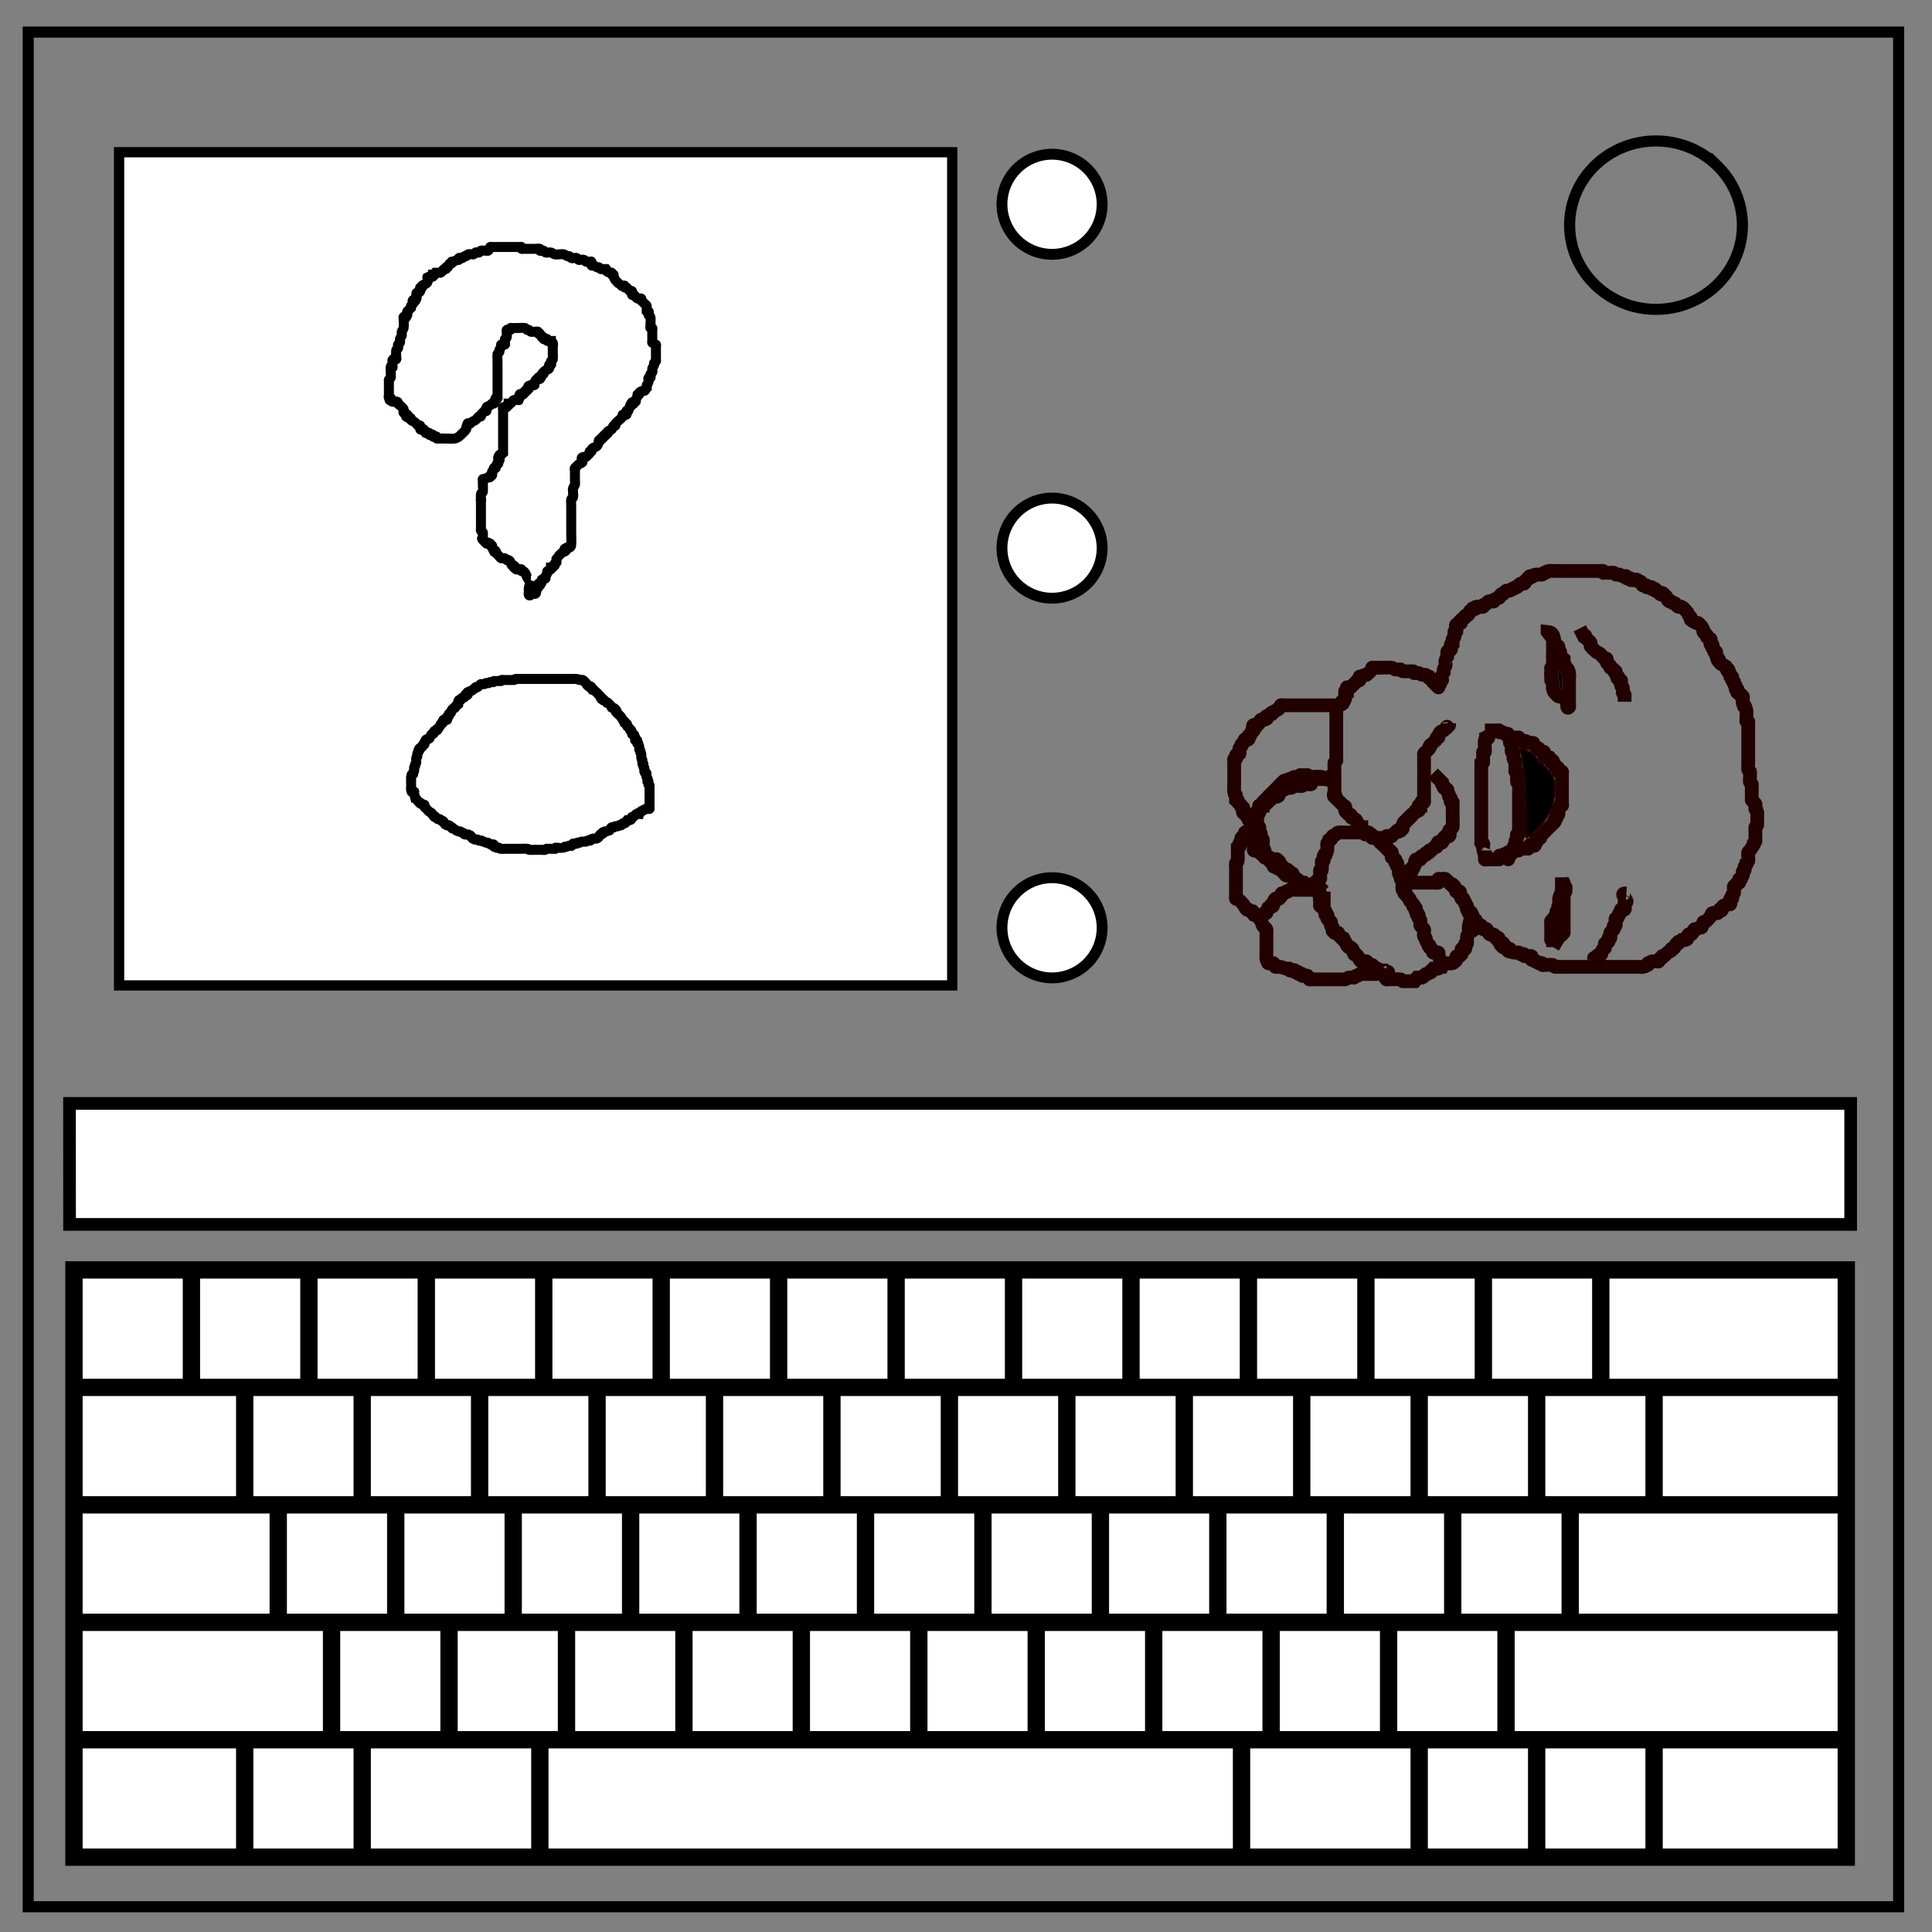 <svg xmlns="http://www.w3.org/2000/svg" viewBox="0 0 348 348" fill="none"><rect x="0" y="0" width="348" height="348" fill="#808080" stroke="none"/><path d="M5.08 5.78h336.91v337.67H5.08z" stroke-width="2" stroke="#000"/><path d="M282.73 40.55c0-8.37 6.97-15.16 15.56-15.16 4.13 0 8.09 1.6 11 4.44a14.97 14.97 0 014.56 10.72c0 8.38-6.96 15.17-15.56 15.17-8.59 0-15.56-6.8-15.56-15.17z" stroke-width="2" stroke="#000"/><path d="M21.45 27.42h150.07V177.5H21.45z" stroke-width="1.85" stroke="#000" fill="#fff"/><path d="M198.52 36.8a9.02 9.02 0 01-9.02 9.01 9.02 9.02 0 01-9.02-9.02 9.02 9.02 0 019.02-9.01 9.02 9.02 0 019.02 9.01zm0 130.32a9.02 9.02 0 01-9.02 9.02 9.02 9.02 0 01-9.02-9.02 9.02 9.02 0 019.02-9.02 9.02 9.02 0 019.02 9.02zm0-68.39a9.02 9.02 0 01-9.02 9.02 9.02 9.02 0 01-9.02-9.02 9.02 9.02 0 019.02-9.01 9.02 9.02 0 019.02 9.02z" fill="#fff" stroke="#000" stroke-width="1.96"/><path d="M12.52 198.75h320.83v21.8H12.53z" fill="#fff" stroke="#000" stroke-width="2.28"/><g stroke="#200"><path d="M278.76 113.82c1.58.14.9 1.87 1.61 2.58.08.08.28-.1.32 0 .1.2-.06.45 0 .65.05.14.26.19.33.32.06.13-.07.9 0 .97.17.17.47.15.64.32v.97c.05.14.26.19.32.32.05.1-.04.23 0 .33.5.98.26-.6.65.96.08.34 0 .92 0 1.3v4.51c0 .1.07.25 0 .32-.61.61-.22-1.19-.32-1.29-.08-.07-.23.05-.33 0-.13-.07-.2-.24-.32-.32.04-.61-.75-.22-.97-.32-.13-.07-.21-.22-.32-.33-.37-.36-.45-.38-.64-.96-.04-.1-.11-.33 0-.33.1 0 0 .43 0 .33 0-.08.03-1.22 0-1.3-.4-.8-.33.12-.33-.64v-.64c0-.11-.1-.33 0-.33.11 0 0 .43 0 .33v-.97c0-.1-.07-.25 0-.32.08-.08.25.07.33 0 .07-.08 0-.22 0-.33V119v-.65c0-.1-.11-.32 0-.32.1 0 0 .43 0 .32v-1.29-1.3-.31c0-.11.05-.23 0-.33-.28-.46-.65-.86-.97-1.29zM279.73 170.6c0-.43.1-.88 0-1.3-.03-.1-.25.08-.33 0-.07-.07 0-.2 0-.31v-2.26c0-.09-.05-.94 0-.97.2-.1.46.1.65 0 .08-.04-.07-.45 0-.65.07-.22.24-.41.32-.64.03-.1-.05-.23 0-.32.07-.14.26-.19.32-.33.1-.19-.1-.45 0-.64.07-.14.26-.19.33-.32.04-.1 0-.22 0-.33v-.64c0-.1-.11-.32 0-.32.3 0-.61 1.5 0-.33.07-.23.64-.56.64-.32 0 .1-.4.08-.32 0 .17-.17.47-.15.64-.32.04-.03.04-.94 0-.97-.07-.08-.27.1-.32 0-.1-.2.07-.44 0-.64-.05-.15-.25-.2-.32-.33-.05-.1 0-.21 0-.32v-.32V159.95c0 .11-.05.23 0 .33.07.13.25.18.32.32.04.07 0 1.21 0 1.29v5.8c0 .11.05.23 0 .33-.14.28-.77.67-.97.97-.34.52-.64 1.07-.96 1.6zM284.56 113.18l.65 1.29c.1 0 .25-.08.32 0 .08.08-.05.23 0 .32.13.25.9.75.97.97.07.2-.07.44 0 .64.02.07.88.91.97.97.2.14.44.2.64.32.3.2.68.83.97.97.1.05.27-.1.32 0 .1.2-.06.44 0 .65.1.29.51.37.65.64.05.1-.08.25 0 .33.17.17.47.15.64.32.08.07-.07.24 0 .32.08.08.25-.08.33 0 .07.08-.04.22 0 .32.77 2.34-.1-.5.64.97.05.1-.07.25 0 .32.08.08.25-.07.32 0s-.06.84 0 .97c.07.14.28.18.33.32.06.2 0 .43 0 .65 0 .1-.05.23 0 .32.4.8.32-.11.32.65v.96M292.95 160.92c-1.52-.1.38 1.23 0 1.61-.43.43-.32-.53-.32.33v.32c0 .21.15.5 0 .64-.15.16-.45-.1-.65 0-.1.05.05.23 0 .33-.06.13-.25.18-.32.32-.05.1.05.23 0 .32-.07.14-.25.19-.32.32-.05.1.07.25 0 .33-.08.07-.25-.08-.32 0-.08.07.07 1.2 0 1.29-.08.07-.25-.08-.33 0-.15.15.1.45 0 .64-.13.27-.5.38-.64.65-.15.29.14.68 0 .97-.05.1-.25-.08-.32 0-.16.15.15.49 0 .64-.17.17-.48.15-.65.32-.05.05.04.97 0 .97-.1 0 .1-.32 0-.32-.25 0-.64.96-.64.97-.04.1.07.24 0 .32-.08.07-.23-.05-.33 0-1.2.6.56.04-.64.64-.1.05-.25-.07-.33 0-.07.08 0 .22 0 .33l-.64.32M267.47 131.57h2.26c.1 0 .24-.08.32 0 .07.07-.1.27 0 .32.2.1.44-.07.64 0 .15.05.19.25.33.32.19.1.49-.15.64 0 .08.08-.07.25 0 .32.08.08.23-.04.32 0 .14.07.19.26.33.33.2.1 1.2-.1 1.29 0 .17.17.15.47.32.64.16.16.8-.16.97 0 .07.08-.08.25 0 .32.11.12 1.08-.1 1.29 0 .1.05-.05.23 0 .33.07.13.21.21.32.32.1.1.19.25.32.32.1.05.25-.07.33 0 .07.08-.08.25 0 .32.07.08.22-.04.32 0 .13.07.18.26.32.33.1.04.27-.1.32 0 .1.19-.12.46 0 .64.02.91.73.08.97.32.08.08-.05.23 0 .33.67 1.34-.02-.35.65.32.07.08-.05.23 0 .32.06.14.25.19.32.32.05.1-.05.23 0 .33.07.13.21.21.32.32.1 0 .28-.1.32 0 .1.2-.15.5 0 .65.16.15.46-.1.65 0 .1.04 0 .21 0 .32V144.79c0 .1.1.32 0 .32s.1-.32 0-.32c-.54 0-.23.45-.32.65-.07.13-.26.18-.33.32-.13.26.13.7 0 .97-.04.1-.24-.08-.32 0-.15.15.1.45 0 .64-1.07 1.07.15-.3-.32.65-.07.13-.22.21-.32.32l-.33.32-1.29 1.3-.32.32c-.1.1-.25.18-.32.32-.05.1.07.24 0 .32-.08.08-.23-.05-.32 0-1.35.67.34-.02-.33.65-.07.07-.27-.1-.32 0-.1.19.15.49 0 .64-.13.46-.74-.23-.97 0-.07.08.08.25 0 .32-.07.08-.24-.07-.32 0-.43.43.54.33-.32.33-.15 0-.87-.05-.97 0-.14.06-.18.27-.32.32-.24.08-1.19-.1-1.3 0-.07.07.08.25 0 .32-.15.15-.45-.1-.64 0-.13.07-.19.26-.32.32-.1.05-.22-.03-.32 0-.23.08-.42.25-.65.33-.1.03-.27-.1-.32 0-.38.75.4.64-.32.64h-1.94c-.1 0-.32.1-.32 0s.32.1.32 0c0-.15-.25-.19-.32-.32-.05-.1 0-.82 0-.97v-.32c0 .21.15.8 0 .64-.24-.24-.24-.63-.32-.96-.09-.33.16-.65 0-.97-.05-.1-.25.07-.33 0-.07-.08 0-.22 0-.32v-2.26-10.65-1.29c.08-.07.25.08.33 0 .07-.07 0-.21 0-.32v-1.3c0-.1-.08-.24 0-.31.07-.08.24.07.32 0 .07-.08 0-.22 0-.33 0-.26-.06-1.84 0-1.93.13-.2.64-.08.64-.32 0-.48-.43-.86-.64-1.3z" stroke-width="2.475"/><path d="M271.98 132.53c0 .43-.08.87 0 1.3.03.14.26.18.33.32.1.2-.1 1.08 0 1.29.04.1.24-.08.32 0 .09.09-.09 1.11 0 1.29.4.8.32-.11.32.64v1.3c0 .1-.07.24 0 .32.08.07.25-.08.32 0 .08.07 0 .21 0 .32 0 .3-.06 1.43 0 1.61.05.14.26.19.33.32.06.12 0 1.4 0 1.62V149.95c0 .11.07.25 0 .33-.08.07-.25-.08-.33 0-.15.15.07.44 0 .64-.07.23-.24.42-.32.65-.07.2.1.45 0 .64-.4.8-.32-.11-.32.65v.32c0 .1.1.27 0 .32-.2.1-.5-.15-.65 0-.15.15.07.44 0 .65-.04.14-.25.18-.32.32-.05.1.1.32 0 .32s0-.21 0-.32" stroke-width="2.475"/><path d="M264.89 165.44c-1.27 4.86 1.38.74 1.93 1.29.08.07-.07.24 0 .32.08.08.25-.08.33 0 .07.08-.08.25 0 .32.15.15.49-.15.64 0 .2.2.27.85.65.97.2.07.45-.1.64 0 .1.05-.08.25 0 .32.08.08.23-.05.32 0 1.35.67-.34-.02.33.65.17.17.44.19.64.32 1.7 1.13-1.4-.75.32.97.16.15.44-.07.65 0 .14.05.19.25.32.32.1.05.25-.08.32 0 .64.64-1.52.1.65.65.2.05.43 0 .64 0 .11 0 .23-.05.33 0 .13.06.18.25.32.32.2.1.5-.15.64 0 .08.07-.07.24 0 .32.08.08 1.22-.08 1.3 0 .15.15-.1.45 0 .65.04.1.22-.05.32 0 .13.06.18.25.32.32.1.05.23-.05.32 0 .14.07.19.25.33.32.19.1.49-.15.64 0 .08.08-.08.25 0 .32.08.08.22 0 .32 0 .13 0 1.48-.07 1.62 0 .13.07.18.26.32.33.1.04.21 0 .32 0h14.2c.28 0 1.5.05 1.6 0 .14-.07.2-.26.33-.33.1-.04.25.08.32 0 .08-.07-.07-.24 0-.32.08-.07.23.05.32 0 .14-.07.18-.28.33-.32.31-.08.64 0 .97 0 .1 0 .24.07.32 0 .17-.17.15-.48.32-.65.08-.07.25.08.32 0 .08-.07-.07-.24 0-.32.08-.08.23.05.33 0 .27-.14.39-.48.64-.64.2-.14.48-.16.65-.33.07-.07-.08-.24 0-.32.07-.08.22.05.32 0 .5-.25.25-.57.64-.97.08-.07.25.08.33 0 .07-.07-.08-.24 0-.32.07-.08.22.05.32 0 .13-.07.21-.21.32-.32.22 0 .44.07.65 0 .64-.22.15-.3.32-.65.36-.71.2-.1.64-.32.5-.25.26-.57.65-.97.08-.07.22.04.32 0 .23-.07.42-.24.65-.32.1-.03.24.08.32 0 .08-.08-.05-.23 0-.32.07-.14.25-.19.32-.33.05-.1-.07-.24 0-.32.08-.07.23.05.32 0 .14-.06.88-.83.97-.97.14-.2.11-.53.33-.64.28-.15.66.1.96 0 .1-.04-.07-.25 0-.32.08-.08.25.07.33 0 .07-.08-.08-.25 0-.33.66-.66-.03 1.02.64-.32.05-.1-.09-.26 0-.32.28-.19.64-.24.97-.32.1-.03.27.1.32 0 .1-.2 0-.43 0-.65 0-.1-.07-.25 0-.32.08-.08.25.07.32 0 .16-.15-.1-.45 0-.65.07-.13.26-.18.33-.32.1-.2-.1-1.09 0-1.29.04-.1.24.08.32 0 .07-.08-.08-.25 0-.32.17-.17.47-.15.64-.32.16-.16-.15-.5 0-.65.08-.08.25.08.33 0 .07-.08-.05-.23 0-.32.06-.14.27-.18.32-.33 0-1.46-.15-.01.32-.96.1-.2-.1-.46 0-.65.07-.13.26-.18.32-.32.05-.1 0-.22 0-.32.11-.11.26-.19.33-.33.1-.2-.1-1.4 0-1.6.06-.14.23-.21.32-.33l.64-.97c0-.1-.04-.23 0-.32.07-.14.26-.19.33-.32.05-.1 0-.22 0-.33v-.32-1.61c0-.11-.05-.23 0-.32.07-.14.25-.2.32-.33.04-.08 0-1.12 0-1.29 0-.07.04-1.22 0-1.29-.07-.13-.25-.18-.32-.32-.09-.17.1-.83 0-.97-.17-.25-.48-.4-.65-.64-.06-.1 0-.22 0-.33v-.32-1.61-.32c0-.11.05-.23 0-.33-.07-.13-.25-.18-.32-.32-.09-.18.08-1.68 0-1.93-.05-.15-.26-.2-.32-.33-.05-.08 0-1.12 0-1.29v-3.22-3.55-.32c0-.11.07-.25 0-.33-.08-.07-.25.08-.33 0-.07-.07 0-.21 0-.32 0-.15.05-1.85 0-1.94-1.07-1.07.16.3-.32-.64-.07-.14-.27-.18-.32-.32-.08-.24.1-1.19 0-1.3-.08-.07-.25.08-.32 0-.08-.07.07-.24 0-.32-.17-.17-.48-.15-.65-.32-.15-.15.15-.5 0-.64-.07-.08-.27.1-.32 0-.1-.2.07-.44 0-.65-.05-.14-.26-.19-.32-.32-.05-.1 0-.22 0-.32-.11-.11-.26-.19-.33-.33-.1-.19.16-.49 0-.64-.07-.08-.24.07-.32 0-.07-.08.04-.22 0-.32-.78-2.34.1.5-.64-.97-.05-.1.04-.23 0-.32-.27-.54-1.03-.44-1.3-.97-.04-.1.05-.23 0-.32-.73-1.48.14 1.36-.64-.97-.07-.2.15-.5 0-.65-.08-.07-.25.08-.32 0-.08-.07.05-.22 0-.32-.07-.14-.26-.19-.32-.32-.1-.2.15-.5 0-.65-.08-.07-.28.1-.33 0-.1-.19 0-.43 0-.64 0-.11.08-.25 0-.33-.17-.17-.47-.15-.64-.32-.08-.07.05-.22 0-.32-.14-.27-.51-.37-.65-.65-.05-.1 0-.21 0-.32-.1-.21-.19-.44-.32-.64-.08-.13-.22-.22-.32-.33-.11-.1-.19-.25-.33-.32-.1-.05-.21 0-.32 0-.21-.1-.44-.19-.64-.32-.8-.54-.04-.08-.33-.65-.06-.13-.23-.2-.32-.32-.13-.2-.19-.44-.32-.64-.06-.1-.9-.95-.97-.97-.2-.07-.44.07-.64 0-.3-.1-.38-.51-.65-.65-.1-.05-.23.05-.32 0-.14-.07-.19-.25-.32-.32-.1-.05-.23.05-.33 0-.5-.25-.25-.57-.64-.97-1.26-1.26-.18.08-.97-.32-.27-.14-.37-.5-.64-.65-.1-.04-.25.08-.33 0-.07-.07.08-.24 0-.32-.15-.15-.49.15-.64 0-.08-.07.1-.27 0-.32-.2-.1-.43 0-.65 0-.1 0-.24.08-.32 0-.08-.08.08-.25 0-.32-.15-.16-.5.15-.65 0-.17-.17-.15-.48-.32-.65-.07-.07-.22.05-.32 0-.14-.07-.18-.27-.32-.32-.2-.07-.65.21-.65 0 0-.22.86 0 .65 0-2.3 0-.2.23-1.3-.32-.19-.1-.49.15-.64 0-.07-.08.08-.25 0-.33-.15-.15-.44.07-.64 0-.23-.07-.42-.24-.65-.32-.2-.07-.45.1-.64 0-.14-.07-.18-.27-.33-.32-.2-.07-.43 0-.64 0h-.97c-.1 0-.25.07-.32 0-.08-.08.07-.25 0-.32-.08-.08-.22 0-.32 0h-7.75c-.3 0-1.84-.05-1.93 0-.14.06-.19.25-.32.32-.1.05-.23-.05-.33 0-.13.07-.18.25-.32.32s-1.14-.05-1.29 0c-.14.05-.19.26-.32.32-.2.1-.5-.15-.65 0-.07.08.08.25 0 .33-.07.07-.21 0-.32 0-.1.1-.24.2-.32.32-.14.2-.13.51-.33.64-.17.12-.44-.06-.64 0-.29.1-.37.51-.65.65-.1.05-.22-.05-.32 0-.13.07-.19.25-.32.32-.1.05-.23-.05-.32 0-.14.07-.18.28-.33.32-.2.07-.44-.06-.64 0-.29.1-.37.51-.65.65-.1.05-.24-.08-.32 0-.17.17-.15.47-.32.64-.08.08-.23-.04-.32 0-.14.07-.2.26-.33.33-.1.05-.24-.08-.32 0-.08.07.1.27 0 .32-.26.13-.7-.13-.97 0-.27.14-.37.5-.64.65-.1.04-.25-.08-.32 0-.08.07.07.24 0 .32-.12.11-1.09-.1-1.3 0-.1.05.08.24 0 .32-.15.15-.49-.15-.64 0-.08.08.08.25 0 .32-.08.08-.25-.07-.32 0-.4.4-.15.72-.65.97-.1.05-.24-.08-.32 0-.08.08.08.25 0 .32-.17.17-.48.16-.65.33-.07.07.08.24 0 .32-.07.07-.24-.08-.32 0-.67.67 1.02-.03-.32.64-.1.05-.28-.1-.32 0-.1.2.21.65 0 .65-.22 0 0-.86 0-.65v.97c0 .1.07.25 0 .32-.08.08-.25-.07-.33 0-.06.07.07.84 0 .97-.06.14-.27.18-.32.32v.97c-.07.08-.25-.07-.32 0-.16.16.16.8 0 .97-.74.74-.65-.08-.65.64 0 1.26.1.04-.32 1.3-.1.29.1.67 0 .96-.08.23-.25.42-.32.65-.02.06.02.97 0 .97-.1 0 .07-.4 0-.33-.37.37-.32.57-.32.97 0 .1.1.32 0 .32-.11 0 .04-.42 0-.32l-.33.97c-.1.1-.25.19-.32.32-.05.1.1.37 0 .32l-.64-.64c0-.1.07-.25 0-.32-.08-.08-.25.07-.33 0-.17-.17-.15-.48-.32-.65-.08-.07-.25.08-.32 0-.08-.07.07-.25 0-.32-.08-.08-.23.05-.32 0-.14-.07-.2-.26-.33-.32-.19-.1-.44.06-.64 0-.23-.08-.42-.25-.65-.33-.12-.04-.92.05-.97 0-.07-.07.08-.24 0-.32-.03-.04-1.7.06-1.93 0-.15-.04-.19-.25-.32-.32-.2-.1-.75.07-.97 0-.23-.08-.42-.25-.65-.32-.19-.07-1.62 0-1.93 0h-1.3c-.1 0-.24-.08-.31 0-.08.07.04.22 0 .32-.05.08-.89.92-.97.97-.1.04-.22-.04-.33 0-.22.07-.41.24-.64.32-.1.03-.27-.1-.32 0-.1.2.1.45 0 .64-.05.1-.23-.04-.33 0-.13.07-.21.22-.32.33l-.32.32-.32.32c-.11.1-.18.28-.33.32-.2.07-.45-.1-.64 0-.1.05.1.33 0 .33s0-.43 0-.33v.65c-.1 0-.28-.1-.32 0-.06.12.06 1.55 0 1.61-.08.08-.25-.07-.33 0-.07.08.08.25 0 .32-.07.08-.24-.07-.32 0-.67.67 1.02-.02-.32.65-.1.05-.22 0-.32 0h-10c-.11 0-.25-.08-.33 0-.17.17-.15.47-.32.64-.17.17-.44.2-.64.33-.13.08-.2.25-.33.32-.1.05-.24-.08-.32 0-.08.08.08.25 0 .32-.08.08-.23-.05-.32 0-.14.07-.19.26-.32.33-.1.04-.25-.08-.33 0-.43.43.69.3-.32.64-.2.07-.47-.12-.64 0-.2.13-.2.45-.33.65-.08.12-.21.21-.32.32-.1.1-.22.43-.32.32-.11-.1.43-.43.32-.32-1.5-.28-.37.7-.65.97-.07.07-.24-.08-.32 0-.07.07.05.22 0 .32-.07.13-.25.18-.32.32-.05.1.08.25 0 .32-.08.08-.27-.1-.32 0-.1.2.15.5 0 .65-.15.15-.46-.1-.65 0-.1.05.05.23 0 .32-.17.35-.47.3-.64.65-.05.1.04.22 0 .32-.07.14-.26.19-.33.32-.14.29.15.68 0 .97-.04.1-.22-.05-.32 0-.65.33-.1.75-.32.97-.08.07-.25-.08-.32 0-.08.07 0 .21 0 .32V140.92c0 .23-.05 1.85 0 1.94.06.13.27.17.32.32v.97c.08.07.25-.08.32 0 .08.07-.05.22 0 .32.14.27.51.37.65.64.04.1-.08.25 0 .33.07.07.24-.08.32 0 .08.07 0 .21 0 .32 0 .21-.12.47 0 .64.13.2.47.16.64.33.08.07-.04.22 0 .32.07.14.26.19.33.32.05.1-.08.25 0 .32.07.08.24-.07.32 0 .08.08-.05.23 0 .33.07.13.27.18.32.32.2.6.01.63-.32.97-.1.1-.2.24-.32.32-.2.13-.48.15-.65.32-.15.15.15.5 0 .65-.07.07-.24-.08-.32 0-.08.07.08.24 0 .32-.08.08-.28-.1-.32 0-.1.2 0 .43 0 .65 0 .1.07.24 0 .32-.08.07-.25-.08-.33 0-.15.15.16.5 0 .64-.07.08-.24-.07-.32 0v1.3c0 .07.04 1.21 0 1.28-.07.14-.25.2-.32.33-.05.1 0 .82 0 .96v4.84c0 .22-.1.46 0 .65.05.1.23-.05.32 0 .08.04.9.87.97.97.23.3.37.69.64.96.08.08.23-.04.33 0 .13.07.18.26.32.33.44.22.29-.4.64.32.05.1-.07.25 0 .32.08.08.23-.03.33 0 .23.08.47.15.64.32.08.08-.05.23 0 .33.07.13.22.21.33.32.1.32.17.66.32.97.13.27.5.37.64.64.04.07 0 1.22 0 1.3v2.9c0 .16-.04 1.2 0 1.29.07.13.26.18.33.32.04.1-.1.27 0 .32.19.1.43 0 .64 0 .1 0 .25-.07.32 0 .17.17.16.48.33.65.04.04.85-.03.96 0 .33.08.64.24.97.32.13.03.6-.04.65 0 .07.08-.08.25 0 .32.16.16.8-.16.96 0 .08.08-.1.28 0 .32.2.1.46-.1.65 0 .1.05-.08.25 0 .33.15.15.5-.16.64 0 .08.07-.07.24 0 .32.17.16.81-.16.97 0 .17.17.15.47.32.64.08.08.22 0 .33 0h5.48c.22 0 .44.07.65 0 .22-.07.4-.26.64-.32.21-.05.43 0 .65 0 .1 0 .22.05.32 0 .14-.07.19-.25.32-.32.1-.05.23.05.32 0 .14-.07.2-.26.33-.32.1-.05.21 0 .32 0H247.79c.32 0 .66-.08.97 0 1.14.28.25.25.97.96.07.08.21 0 .32 0h.32c.14 0 1.84-.04 1.94 0 .13.07.18.26.32.33.1.05 1.07 0 1.29 0h.97c.17-.17.15-.48.32-.65h.97c.29-.1.37-.5.64-.64.1-.05.23.04.33 0 .13-.07.18-.26.32-.33.1-.04.24.08.32 0 .08-.07-.08-.24 0-.32.08-.07.25.08.32 0 .08-.07-.07-.25 0-.32h.97c.14-.05.19-.26.32-.32.1-.05.22 0 .33 0 .1-.22.15-.48.32-.65.07-.07.21 0 .32 0 .43 0 .87.1 1.3 0 .29-.07.42-.86.64-.64.1.1-.33.47-.33.32 0-.24.2-.45.33-.65-.04-.64.47-.15.64-.32.08-.08-.07-.25 0-.32.08-.08.25.07.32 0 .09-.08-.08-.89 0-.97.16-.15.46.1.65 0 .13-.07-.11-.85 0-.97.08-.07.25.08.32 0 .07-.07-.06-1.11 0-1.29.08-.23.25-.41.32-.64.06-.18-.06-1.22 0-1.3.08-.07.22 0 .33 0v-1.28z" stroke-width="2.475"/><path d="M240.7 127.37V136.73c0 .1.04.22 0 .32-.07.14-.26.19-.33.32-.04.1 0 2.01 0 2.26v3.23c0 .21.22.64 0 .64-.21 0-.15-.8 0-.64.24.24.17.66.32.96.07.14.22.22.33.33l.64.64c.1.1.24.2.32.32.71.17.17.67.33.97.06.14.21.22.32.32.1.11.19.26.32.33.1.05.25-.08.32 0 .08.07-.04.22 0 .32.25.5.58.25.97.64.17.17.2.45.32.65.09.13.26.19.33.32.04.1-.08.25 0 .33.07.07.21 0 .32 0 0 .1-.05.22 0 .32.14.27.5.37.64.64.05.1-.07.25 0 .33.08.07 1.28-.03 1.3 0 .1.19-.1.45 0 .64.01.03.93 0 1.29 0 .32 0 .66.1.96 0 .15-.05.19-.25.33-.32.1-.05.21 0 .32 0h.32c.1 0 .32-.1.32 0s-.4.07-.32 0c.17-.17.45-.2.65-.32.12-.09.21-.22.32-.33 1.04-1.04-.63.48.97-.32.1-.05-.08-.25 0-.32.07-.08.24.07.32 0 .15-.15-.07-.44 0-.65.07-.23.15-.47.32-.64.08-.08.25.07.32 0 .08-.08-.07-.25 0-.33.08-.07.25.08.33 0 .07-.07-.08-.24 0-.32.07-.07.24.08.32 0 .08-.07-.08-.24 0-.32.08-.08.25.08.32 0 .08-.08-.07-.25 0-.32.17-.17.48-.16.65-.33.07-.07-.08-.24 0-.32.07-.07.24.08.32 0 .9-.02.08-.73.32-.97.08-.07.22 0 .32 0 0-.1-.04-.22 0-.32.68-1.34-.02.35.65-.32.08-.08 0-.22 0-.32v-1.62-4.51-1.62-.32c0-.1-.05-.22 0-.32.07-.14.21-.22.32-.32.22-.22.48-.4.65-.65.06-.09-.05-.22 0-.32.07-.14.21-.43.32-.32.1.1-.43.43-.32.32 0-.01 1.22-1.16 1.29-1.3.05-.09-.08-.24 0-.31.07-.08.24.07.32 0 .08-.08 0-.22 0-.33.1-.21.15-.47.32-.64.17-.17.45-.2.65-.32.12-.09.21-.22.32-.33.1-.1.22-.43.32-.32.11.1-.43.43-.32.32.72-.72.65-.34.65-.96M240.05 140.6c-.77-.33-1.22-.32-1.94-.32-.1 0-.32.1-.32 0 0-.11.4.07.32 0-.17-.17-.41-.25-.64-.33-.1-.03-.32.11-.32 0 0-.1.43 0 .32 0h-1.3c-.14 0-.86-.05-.96 0-.14.07-.19.26-.32.33-.1.04-.25-.08-.33 0-.07.07.08.24 0 .32-.07.07-.22-.04-.32 0-.23.07-.42.24-.64.32-.1.03-.25-.08-.33 0-.07.08.08.25 0 .32-.07.08-.24-.07-.32 0-.17.17-.15.48-.32.65-.08.08-1.21-.08-1.3 0-.07.07.1.27 0 .32-.18.1-.43-.07-.64 0-.14.05-.18.26-.32.32-.1.05-.23-.04-.32 0-.14.07-.22.43-.32.33-.11-.11.47-.33.32-.33-.24 0-.48.16-.65.33-.07.07.05.22 0 .32-.67 1.34.03-.35-.64.32-.08.08.06.23 0 .32-.21.32-1.26 1.26-1.61 1.62-.11.1-.26.18-.33.32-.05.1.08.25 0 .32-.07.08-.24-.07-.32 0-.1.1.08 1.06 0 1.3-.05.14-.25.18-.32.31-.04.09 0 1.13 0 1.3v2.25c0 .11-.05.23 0 .33.07.13.27.17.32.32.07.2-.07.44 0 .64.08.25 1.14 1 1.29 1.3.1.19-.2.54 0 .64.2.1.47-.12.65 0 .2.13.18.44.32.64.17.26.5.38.64.65.05.1-.07.25 0 .32.08.08.23-.05.33 0 .13.07.18.26.32.32.2.1 1.2-.1 1.29 0 .07.08-.08.25 0 .33.15.15.5-.15.64 0 .08.07-.07.24 0 .32.08.08.22 0 .33 0 .1.1.23.2.32.32.31.47.2.67.64.97.3.2.79.28.97.65.05.1-.07.24 0 .32.15.15.45-.1.65 0 .13.07.43.21.32.32-.1.1-.48-.32-.32-.32.24 0 .41.24.64.32.1.03.22 0 .32 0 .22.1.42.25.65.32.1.04.23-.06.32 0 .26.17.4.48.65.65.09.06.21 0 .32 0h.65" stroke-width="2.475"/><path d="M240.05 140.6c-1.24-.33-2.34-.32-3.55-.32h-.32c-.11 0-.25.07-.33 0-.17-.17-.15-.48-.32-.65-.07-.08-.21 0-.32 0h-.32c-1.47 0-.02-.15-.97.32-.13.07-.9-.06-.97 0-.07.08.08.25 0 .33-.15.15-.44-.07-.64 0-.23.07-.42.24-.65.32-.1.03-.23-.05-.32 0-.15.07-1.1 1.1-1.3 1.29l-1.28 1.29c-.1.1-.26.19-.32.32-.05.1.07.25 0 .32-.08.08-.25-.07-.33 0-.07.08.08.25 0 .33-.07.07-.24-.08-.32 0-.08.07.08.24 0 .32-.08.07-.25-.08-.32 0-.08.07.03.22 0 .32-.08.23-.25.42-.32.65-.04.1.07.24 0 .32-.08.08-.25-.08-.33 0-.15.15.15.5 0 .64-.17.17-.47.16-.64.33-.08.07.1.32 0 .32-.11 0 0-.43 0-.32 0 .43-.09.87 0 1.29.03.15.25.18.32.32.1.2-.15.5 0 .65.08.07.25-.08.32 0 .15.15-.07.44 0 .64.08.23.25.42.33.65.04.12-.05.91 0 .96.07.08.24-.07.32 0 .07.07-.06 1.12 0 1.3.07.22.24.41.32.64.04.12-.05.92 0 .97.08.07.23-.05.32 0 .14.06.19.25.33.32.1.05.24-.08.32 0 .07.07-.1.27 0 .32.2.1 1.17-.11 1.29 0 .07.08-.08.25 0 .32.07.08.24-.07.32 0 .17.17.19.45.32.65.09.13.22.21.33.32.1.1.2.24.32.32.2.14.47.16.64.33.08.07-.07.24 0 .32.08.08.23-.05.33 0 1.34.67-.35-.02.32.64.07.08.25-.07.32 0 .17.17.2.45.32.65.09.13.22.22.33.32.1.11.17.28.32.33h.97c.07.07-.08.24 0 .32h1.61c.21 0 .84-.1.65 0-.4.2-.87.21-1.3.32" stroke-width="2.475"/><path d="M240.05 140.6c-.22-.22-.86-.43-.65-.65.22-.21.95.65.65.65-.68 0-1.28-.48-1.94-.65-.2-.05-.43 0-.64 0h-.32c-.11 0-.25-.07-.33 0-.17.17-.19.45-.32.65-.08.12-.25.18-.32.32-.05.1.07.25 0 .32-.1.11-1.06-.07-1.3 0-.14.05-.18.26-.32.33-.1.04-.21 0-.32 0h-1.61c-.22 0-.45-.1-.65 0-.1.04.08.24 0 .32-.15.15-.49-.15-.64 0-.08.07.07.24 0 .32-.08.08-.23-.05-.32 0-.14.07-.2.26-.33.32-.1.05-.27-.1-.32 0-.2.42.3.76-.32.97-.2.07-.44-.07-.65 0-.29.1-.37.51-.64.65-.1.04-.25-.08-.32 0-.08.07.07.24 0 .32-.08.07-.25-.08-.33 0-.07.07.08.25 0 .32-.15.15-.49-.15-.64 0-.08.08 0 .22 0 .32-.22 0-.46-.1-.65 0-.1.05.04.22 0 .33-.07.22-.19.44-.32.64-.17.25-.5.38-.65.65-.1.19.22.64 0 .64-.1 0 0-.43 0-.32v5.81c0 .1-.07.24 0 .32.16.15.47-.12.65 0 .25.17.4.48.65.64.08.06.22-.04.32 0 .27.14.37.51.64.65.1.05.23-.05.33 0 1.34.67-.35-.02.32.64.07.08.21 0 .32 0 .22 0 .45-.1.65 0 .1.05-.05.23 0 .33.67 1.34-.03-.35.64.32.08.08-.03.22 0 .32.08.23.15.48.32.65.08.07.23-.05.33 0 1.34.67-.35-.03.32.64.07.08.25-.07.32 0 .08.08-.1.28 0 .32.2.1.44-.06.65 0 .14.05.18.26.32.33.1.05.23-.05.32 0 .14.07.19.25.32.32.1.05.23-.05.33 0 .13.07.43.22.32.32-.1.11-.4-.46-.32-.32.17.35.37.7.64.97h.97c.29.1.37.5.64.64.1.05.22 0 .33 0h.32c.3 0 1.18-.05 1.29 0 .27.14.43.43.65.65" stroke-width="2.475"/><path d="M227.15 165.76c0-.76-.16-.76.64-1.3.09-.05.25.08.32 0 .08-.07-.05-.22 0-.31.07-.14.26-.19.33-.33.04-.1-.08-.24 0-.32.07-.07.22.05.32 0 1.34-.67-.35.02.32-.64.08-.08.25.07.32 0 .08-.08 0-.22 0-.33.11-.21.13-.5.33-.64.17-.12.45.1.64 0 .1-.05-.07-.25 0-.32.08-.08.25.07.32 0 .08-.08-.04-.23 0-.33.36-.71.2-.1.65-.32.13-.07.19-.25.32-.32.1-.05.23.05.32 0 .14-.07.18-.28.33-.32.3-.1.64 0 .96 0h3.55c.11 0 .33-.11.33 0 0 .1-.44 0-.33 0 .22 0 .46-.1.65 0 .1.04 0 .21 0 .32v.32c0-.21-.15-.8 0-.64.48.48.32 1.64.32 2.25v.33c0 .1-.08.24 0 .32.17.17.48.15.65.32.07.08-.05.23 0 .32.06.14.27.18.32.33.07.2-.1.45 0 .64.05.1.24-.07.32 0 .15.15-.1.45 0 .65.17.34.47.3.65.64.1.2-.1.45 0 .65.06.13.27.18.32.32.07.2-.1.45 0 .64.05.1.24-.07.32 0 .08.08-.1.28 0 .33.2.1.45-.1.65 0 .1.05-.05.22 0 .32.06.14.21.21.32.32.1.11.19.26.32.33.1.04.25-.08.32 0 .08.07-.04.22 0 .32.07.13.24.2.33.32.13.2.19.45.32.65.5.74.18-.14.97.64.07.08-.05.23 0 .32.06.14.25.19.32.33.05.1-.08.24 0 .32.08.07.21 0 .32 0 .1.1.24.2.32.32.2.3.28.78.65.97.29.14.68-.15.97 0 .1.05-.08.25 0 .32.07.08.22-.05.32 0 .14.07.19.26.32.32.1.05.23-.04.33 0 .27.14.37.51.64.65.1.05.23-.05.32 0 .14.07.18.27.33.32h.96c.08.08-.07.25 0 .32.16.16.65-.21.65 0 0 .11-.22 0-.32 0M258.11 139.3l1.62 1.62c0 .1-.05.23 0 .32.06.14.25.19.32.33.05.1-.08.24 0 .32.17.17.47.15.64.32.08.08-.03.22 0 .32.08.23.25.42.33.65.03.1-.05.23 0 .32.06.14.25.19.32.32.1.2-.15.5 0 .65.07.07.25-.08.32 0 .08.07 0 .21 0 .32v2.26c0 .07.06 1.82 0 1.94-.13.27-.5.37-.64.64-.17.32.32.65 0 .97-.16.15-.46-.1-.65 0-.1.05.08.24 0 .32-.08.08-.25-.08-.32 0-.08.08.05.23 0 .32-.67 1.35.02-.34-.65.33-.07.07.08.24 0 .32-.66.67.03-1.02-.64.32-.05.1.07.25 0 .32-.08.08-.24-.06-.32 0-.26.17-.4.48-.65.65-.09.06-.25-.08-.32 0-.08.07.07.25 0 .32-.08.08-.23-.05-.32 0-1.2.6.55.04-.65.65-.1.04-.23-.05-.32 0a.74.74 0 00-.33.32c-.04.1.1.27 0 .32-.41.21-.76-.3-.96.32-.07.2.06.45 0 .65-.05.14-.26.19-.33.32-.04.1.11.32 0 .32-.1 0 .08-.4 0-.32-1.25 1.26.08.18-.32.97-.07.14-.25.19-.32.32-.05.1 0 .22 0 .32v.97c0 .11-.08.25 0 .33.08.07.21 0 .32 0H258.11c.09 0 .94.05.97 0 .1-.2-.1-.46 0-.65.05-.1.22 0 .32 0 .33 0 .68-.14.97 0 .1.05-.08.25 0 .32.08.08.23-.05.32 0 .28.14.38.51.65.65.1.05.25-.08.32 0 .08.07-.07.24 0 .32.08.08.25-.08.32 0 .08.08-.04.23 0 .32.07.14.26.19.33.33.04.1-.1.27 0 .32.19.1.49-.15.64 0 .15.15-.07.44 0 .64.05.15.26.19.32.33.05.1-.07.24 0 .32.08.07.25-.08.33 0 .07.07-.05.22 0 .32.06.14.25.19.32.32.05.1-.05.23 0 .33.07.13.27.17.32.32.07.2-.07.44 0 .64.05.15.26.19.32.33.05.1-.07.24 0 .32.67.67-.02-1.02.65.32.1.2-.15.5 0 .65.17.17.51.12.64.32.12.18 0 .43 0 .64v.33c0 .1.11.32 0 .32-.34 0-.64-.22-.96-.32" stroke-width="2.475"/><path d="M259.73 174.15l-.65-2.26c0-.1.1-.28 0-.32-.2-.1-.43 0-.64 0-.11 0-.25.07-.33 0-.07-.08.05-.23 0-.33-.13-.27-.5-.37-.64-.64-.05-.1-.11-.32 0-.32.1 0 .07.4 0 .32-.17-.17-.22-.43-.32-.65-.11-.21-.25-.41-.33-.64-.03-.1.05-.23 0-.32-.07-.14-.25-.2-.32-.33-.09-.17.09-1.16 0-1.29-.17-.25-.48-.39-.65-.64-.09-.14.09-.8 0-.97-.06-.14-.25-.19-.32-.32-.1-.2.1-.46 0-.65-.74-1.47.14 1.37-.64-.97-.04-.1.05-.22 0-.32-.07-.13-.43-.21-.33-.32.05-.05 1.1 1.31 0-.32-.16-.26-.5-.38-.64-.65-.05-.1.06-.23 0-.32-.17-.25-.48-.4-.65-.65-.06-.09.08-.24 0-.32-.07-.08-.24.08-.32 0-.07-.08.05-.23 0-.32-.07-.14-.25-.19-.32-.32-.07-.15.02-1.55 0-1.62-.04-.14-.26-.18-.32-.32-.1-.2.1-.45 0-.65-.07-.13-.26-.18-.33-.32-.04-.1 0-.21 0-.32 0-.22.07-.44 0-.65-.04-.14-.25-.18-.32-.32-.1-.19.15-.5 0-.64-.07-.08-.25.07-.32 0-.15-.16.15-.5 0-.65-.17-.17-.48-.15-.65-.32-.07-.08 0-.22 0-.32 0-.22.1-.46 0-.65-.04-.1-.24.08-.32 0-.08-.07.08-.25 0-.32-.08-.08-.25.07-.32 0-.08-.08.07-.25 0-.32-.08-.08-.25.07-.32 0-.08-.08.04-.23 0-.33-.68-1.34.02.35-.65-.32-.08-.07.08-.25 0-.32-.08-.08-.23.05-.32 0-.14-.07-.22-.22-.32-.32-.22-.22-.4-.48-.65-.65-.09-.06-.23.05-.32 0-.39-.2-.58-.77-.97-.97-.1-.05-.32.11-.32 0 0-.1.43 0 .32 0h-4.52c-.14 0-.87-.05-.96 0-.14.07-.2.24-.33.33-.2.13-.47.15-.64.32-.17.17-.15.47-.32.64-.08.08-.25-.07-.33 0-.07.08.05.23 0 .33-.06.13-.25.18-.32.32-.1.2.09 1.03 0 1.29-.78 2.34.1-.51-.64.97-.07.12.06.9 0 .96-.08.08-.25-.07-.33 0-.06.07.06 1.5 0 1.62-.05.1-.24-.08-.32 0-.1.1.1 1.51 0 1.61-.84.84-.64-.3-.64.97v1.29c0-.22-.16-.8 0-.65.24.24.17.67.32.97.07.14.21.22.32.32 0 .33-.08.66 0 .97.04.15.25.19.32.32.05.1.11.33 0 .33-.1 0-.1-.33 0-.33.15 0 .22.22.33.33v-2.26" stroke-width="2.475"/><path d="M274.86 146.13c0-4.37-.56-10.26-1.03-11.03-.32-.51 1.33.03 2.2.73.44.34.86.86.94 1.15.08.28.39.58.67.66.3.08.95.7 1.46 1.37.82 1.09.93 1.43.93 3.06 0 2.89-1.05 5.27-3.2 7.26-.95.88-1.79 1.6-1.85 1.6-.06 0-.11-2.16-.12-4.8z" fill="#000" stroke-width=".286"/><path d="M281.1 124.08l-.09-.09-.02-.65a2.6 2.6 0 00-.09-.86 2.5 2.5 0 00-.15-.36l-.09-.16.02-.46c.01-.5.01-.49.16-.67.01 0 .04.03.07.1.1.18.26.4.39.54l.13.13-.03.5c-.02.29-.03.87-.03 1.29v.77h-.1c-.07 0-.11-.01-.18-.08z" fill="#000" stroke-width=".022"/></g><path d="M95.6 104.54c-.78-.02-.7-1.34-1.33-1.66-.1-.05-.26.08-.34 0-.07-.08.08-.25 0-.33-.07-.08-.22 0-.33 0-.22 0-.46.1-.66 0-.1-.05.08-.25 0-.33-.89 0 .1.1-.33-.33-.08-.08-.26.07-.34 0-.4-.4-.15-.75-.66-1-.1-.05-.23.05-.33 0-.14-.07-.18-.28-.33-.33-.21-.07-.46.07-.67 0-.14-.05-.22-.22-.33-.33l-.33-.34c-.11-.1-.26-.19-.33-.33-.05-.1.08-.25 0-.33-.08-.08-.22 0-.33 0-.11-.22-.26-.43-.33-.66-.04-.1.07-.26 0-.33-.08-.08-.26.07-.34 0-.07-.08.1-.29 0-.34-1.64-.82.08.74-1-.33-.24-.25-.73-.66-.32-.66.1 0 0 .44 0 .33v-.66c0-.22.07-.46 0-.67-.05-.14-.27-.19-.34-.33-.05-.1 0-.22 0-.33v-.33-2-1.65-1c0-.1-.1-.33 0-.33.11 0 0 .44 0 .33 0-.08-.03-1.25 0-1.32.07-.14.27-.2.34-.34.05-.1 0-1.67 0-1.99 0-.1-.08-.25 0-.33.07-.08.22.04.33 0 .23-.08.43-.25.66-.33.1-.03.26.08.33 0 .08-.08-.07-.25 0-.33.08-.08.29.1.34 0 .1-.2-.07-.46 0-.67.04-.14.26-.19.33-.33.05-.1-.08-.25 0-.33.08-.08.25.08.33 0 .08-.08-.05-.23 0-.33 1.1-1.1-.16.31.33-.66.07-.14.26-.2.33-.34.33-.66-.66 0 0-1 .14-.2.5-.15.67-.32v-1-5.64-1.33c0-.1-.11-.33 0-.33.1 0-.11.33 0 .33.15 0 .19-.26.33-.33.1-.05.25.08.33 0 .08-.08-.08-.25 0-.33.08-.08.25.08.33 0 .08-.08 0-.22 0-.33.11 0 .23.05.33 0 .28-.14.37-.57.67-.66 1.88 0 .1.22.66-.34.08-.07.28.1.33 0 .1-.2-.1-.46 0-.66s.5.16.67 0c.07-.08-.08-.25 0-.33.07-.08.25.08.33 0 .08-.08-.08-.26 0-.33.08-.08.25.07.33 0 .08-.08-.08-.26 0-.34.08-.07.25.08.33 0 .44-.44-.7-.31.33-.66.21-.07.47.1.67 0 .1-.05-.04-.23 0-.33.07-.24.15-.49.33-.66.08-.08.25.07.33 0 .08-.08-.08-.26 0-.34.69-.68-.03 1.05.66-.33.05-.1-.08-.25 0-.33.08-.08.26.08.33 0 .08-.08 0-.22 0-.33.12-.11.2-.25.34-.33.2-.14.52-.13.66-.34.12-.18-.1-.46 0-.66.05-.1.25.08.33 0 .16-.15-.1-.46 0-.66.07-.14.26-.2.33-.33.05-.1 0-.85 0-1V62.4c0-.1-.1-.33 0-.33.11 0 0 .44 0 .33 0-.22.1-.46 0-.66-.05-.1-.25.08-.33 0-.08-.08 0-.22 0-.33-.22 0-.46.1-.66 0-.1-.05.08-.26 0-.33-.16-.16-.5.15-.67 0-.07-.08.08-.26 0-.34-.07-.07-.25.08-.33 0-.17-.17-.15-.48-.33-.66-.08-.08-.25.08-.33 0-.08-.08.08-.25 0-.33-.1-.1-1.12.1-1.33 0-.14-.07-.19-.26-.33-.33-.1-.05-.23.05-.33 0-.14-.07-.2-.26-.33-.33-.1-.05-1.84 0-2 0h-.33c-.1 0-.25-.08-.33 0-.08.07.08.25 0 .33-.15.15-.5-.16-.66 0-.1.1.1 1.12 0 1.32-.41.82-.33-.11-.33.67v.33c0 .11.1.28 0 .33-.2.1-.47-.1-.67 0-.1.05.04.23 0 .33-.07.24-.25.43-.33.67-.03.1.05.23 0 .33-.07.14-.26.2-.33.33-.06.12 0 1.43 0 1.66v5.97c0 .89.11-.1-.33.33-.08.08-.11.34 0 .34.15 0 .44-.45.33-.34-.22.22-.49.4-.66.67-.06.09.08.25 0 .33-.08.08-.24-.05-.33 0-.14.07-.2.24-.34.33-.2.14-.52.13-.66.33-.12.19.1.47 0 .67-.05.1-.23-.05-.33 0-.14.07-.22.22-.33.33-.11.1-.27.19-.34.33-.05.1.08.25 0 .33-.07.08-.23-.05-.33 0-.28.14-.4.5-.66.66-.2.14-.46.2-.66.34-.13.08-.2.26-.34.33-.62.31-.17-.8-.66.66-.03.1.05.23 0 .33-.06.12-1.19 1.24-1.33 1.33-.2.14-.43.25-.66.33-.2.07-1.67 0-2 0H79c-.1 0-.25.08-.33 0-.08-.08.08-.25 0-.33-.15-.16-.5.16-.66 0-.08-.08.08-.25 0-.33-.16-.16-.5.16-.67 0-.07-.08.1-.28 0-.33-.2-.1-.46.1-.66 0-.1-.05.08-.26 0-.33-.08-.08-.25.07-.33 0-.08-.08.08-.26 0-.34-.16-.15-.57.2-.66 0-.1-.2.1-.46 0-.66-.05-.1-.24.05-.34 0-.14-.07-.22-.22-.33-.33-.1-.11-.2-.25-.33-.33-.2-.14-.49-.16-.66-.34-.08-.07.07-.25 0-.33-.08-.08-.24.05-.34 0-1.38-.69.36.03-.33-.66-.08-.08-.25.08-.33 0-.08-.08.08-.25 0-.33-.08-.08-.28.1-.33 0-.1-.2.07-.46 0-.67-.02-.07-.9-.93-1-1 .04-.62-.77-.21-1-.32-1.37-.7.36.02-.32-.67-.08-.07-.29.1-.33 0-.1-.2 0-.44 0-.66v-2.32c0-.11-.05-.24 0-.33.07-.14.26-.2.33-.34.1-.2-.1-1.8 0-1.99.44-.88.33 1 .33-.33 0-.09-.06-.97 0-1 .2-.1.46.1.66 0 .1-.04 0-.22 0-.33 0-.28-.06-1.14 0-1.32.05-.15.26-.2.33-.33.1-.2-.1-.47 0-.67.07-.14.27-.19.34-.33.1-.2-.07-.45 0-.66.07-.24.25-.43.33-.67.07-.2-.07-.45 0-.66.08-.24.27-.42.33-.66.07-.3 0-1.28 0-1.66 0-.11-.08-.26 0-.33.69-.7-.03 1.04.66-.34.1-.2-.12-.48 0-.66l.67-.66c0-.11-.05-.24 0-.34.07-.14.26-.19.33-.33.1-.2-.16-.5 0-.66.68-.69-.03 1.05.66-.33.13-.27-.13-.73 0-1 .05-.1.23.05.33 0 .14-.07.27-.19.34-.33.1-.2-.16-.5 0-.66.07-.08.25.07.33 0 .08-.08-.08-.26 0-.34.2-.2.87-.28 1-.66 0-1.88-.23-.1.32-.66.08-.08-.07-.26 0-.33.16-.16.51.15.67 0 .08-.08 0-.23 0-.34.1 0 .25.08.33 0 .08-.07-.08-.25 0-.33h1c.3-.1.38-.52.66-.66.1-.05.25.08.33 0 .08-.08-.08-.25 0-.33.08-.08.25.08.33 0 .18-.18.16-.5.33-.67.08-.07.26.08.34 0 .07-.07-.08-.25 0-.33.07-.08.22.04.33 0 .23-.08.43-.25.66-.33.1-.03.25.08.33 0 .08-.08-.08-.25 0-.33.16-.16.47.1.67 0 .14-.07.19-.26.33-.33.1-.05.23.05.33 0 .14-.07.18-.29.33-.34.21-.07.44 0 .67 0 .1 0 .23.05.33 0 .14-.07.19-.26.33-.33.2-.1.46.1.66 0 .14-.07.2-.26.33-.33.21-.1 1.23.1 1.33 0 .18-.17.16-.49.33-.66.08-.08.22 0 .34 0h4.97c.11 0 .26-.08.33 0 .08.08-.07.25 0 .33.08.08.22 0 .34 0h2.32c.22 0 .46-.1.66 0 .1.05-.08.25 0 .33.16.16.47-.1.66 0 .14.07.2.26.34.33.2.1.76-.07 1 0 .23.08.42.26.66.33.31.11 1.33-.1 1.65 0 .24.08.43.26.67.34.1.03.23-.05.33 0 .14.07.2.26.33.33.27.13.73-.13 1 0 .14.07.19.26.33.33.1.05.22 0 .33 0 .22 0 .45-.07.66 0 .15.05.19.28.34.33.2.07.44 0 .66 0 .11 0 .28-.1.33 0 .1.2-.1.47 0 .67.05.1.23-.04.33 0 .24.07.43.25.67.33.1.03.23-.05.33 0 .14.07.18.28.33.33h1c.07.08-.08.25 0 .33.17.18.42.25.66.33.1.04.25-.08.33 0 .08.08-.08.26 0 .33.08.08.25-.07.33 0 .08.08-.03.23 0 .34.08.23.2.45.33.66.07.1.93.97 1 1 .2.06.47-.1.66 0 .1.04-.08.25 0 .33.08.07.24-.05.33 0 .28.14.39.52.67.66.1.05.28-.1.33 0 .1.2-.1.47 0 .66.05.1.23-.05.33 0 .28.14.37.57.67.67.2.07.46-.1.66 0 .1.05-.05.23 0 .33.07.14.22.22.33.33l.33.33c.11.11.29.19.33.33v1c.08.08.26-.08.34 0 .15.16-.1.47 0 .66.07.14.26.2.33.34s0 1.52 0 1.65c0 .11-.08.26 0 .34.08.07.25-.08.33 0 .08.07 0 .22 0 .33v1.99c0 .1-.08.25 0 .33.17.17.49.16.66.33.08.08 0 .22 0 .33v2.33c0 .1.05.23 0 .33-.07.14-.26.19-.33.33-.05.1.04.23 0 .33-.08.24-.25.43-.33.66-.07.21.1.47 0 .67-.07.14-.26.19-.33.33-.1.2.15.5 0 .66-.08.08-.26-.07-.33 0-.16.16.07.46 0 .67-.38 1.14-.34.24-.34 1v.66c0-1.3.1-.43-.33 0-.08.07-.22-.04-.33 0-.23.07-.49.15-.66.33-.08.08.08.25 0 .33-.08.08-.26-.08-.33 0-.08.08.03.23 0 .33-.08.24-.26.43-.34.67-.03.1.08.25 0 .33-.07.08-.25-.08-.33 0-.08.08.08.25 0 .33-.68.69.03-1.05-.66.33-.05.1.05.23 0 .33-.07.14-.26.2-.33.33-.05.1.07.26 0 .34-.08.07-.29-.1-.34 0-.1.2.16.5 0 .66-.15.16-.46-.1-.66 0-.1.05.05.23 0 .33-.16.33-1.16 1-1.33 1.33-.05.1.08.25 0 .33-.07.08-.25-.08-.33 0-.17.18-.15.49-.33.66-.17.18-.49.16-.66.34-.08.07.08.25 0 .33-.08.08-.26-.08-.33 0-.08.08.07.25 0 .33-.08.08-.26-.08-.34 0-.07.08.08.25 0 .33-.07.08-.25-.08-.33 0-.08.08.08.25 0 .33-.08.08-.25-.08-.33 0-.08.08.08.26 0 .33-.08.08-.25-.07-.33 0-.08.08 0 .23 0 .34-.11.22-.16.48-.33.66-.4.4-.74.16-1 .66-.05.1.08.26 0 .34-.08.07-.25-.08-.33 0-.08.07.05.23 0 .33-.07.14-.22.22-.33.33-.11.1-.2.26-.33.33-.1.05-.26-.08-.34 0-.93.02-.08.75-.33 1-.17.17-.46.19-.66.33-.13.08-.22.22-.33.33-.11.11-.26.2-.33.33-.05.1.1.33 0 .33-.12 0 0-.44 0-.33v2.32c0 .22.07.46 0 .67-.08.23-.26.43-.34.66-.09.28.1 1.46 0 1.66-.07.14-.28.18-.33.33-.06.18 0 1.05 0 1.33v4.64c0 .27.06 2.16 0 2.33-.22.66-.3.15-.66.33-1.38.69.35-.03-.33.66-.18.18-.46.2-.67.33-.09.06-.97.93-1 1 0 1.5.16.02-.32 1-.05.1.07.25 0 .33-.08.07-.26-.08-.34 0-.07.07.08.25 0 .33-.07.08-.22 0-.33 0 0 .1.08.25 0 .33-.17.17-.49.16-.66.33-.08.08.03.23 0 .33-.08.24-.26.43-.33.67-.04.1.07.25 0 .33-.08.08-.24-.05-.34 0-.73.36-.1.2-.33.66-.69 1.38.03-.35-.66.33-.16.16.16.51 0 .67-.08.07-.22 0-.33 0 0 .22.12.48 0 .66-.02.93-.75.08-1 .33-.08.08.08.26 0 .33-.08.08-.28.1-.33 0-.1-.2 0-.44 0-.66 0-.22-.04-.45 0-.66.09-.45.22-.89.33-1.33zM74.79 143.68c-.2-.8-.19-.49-.19-.93 0-.06.06-.15 0-.18-1.04 0-.06.12-.37-.18-.04-.05-.18.06-.18 0 0-.07.18.06.18 0 0-.1-.14-.11-.18-.19-.03-.05 0-.47 0-.55v-1.3c0-.1-.02-.7 0-.73.1-.1.27-.09.37-.18.09-.09-.06-.26 0-.37.04-.08.14-.1.18-.19.06-.11-.06-.62 0-.73.04-.08.15-.11.19-.19.05-.1-.06-.26 0-.37.04-.07.14-.1.18-.18.06-.12-.06-.8 0-.92.04-.08.15-.1.19-.19.07-.14-.08-.4 0-.55.03-.08.15-.1.18-.18.04-.12-.06-.26 0-.37.03-.06.14.04.18 0 .1-.09-.08-.28 0-.37.23-.23.42-.09.56-.37.02-.05-.03-.13 0-.18.04-.08.1-.15.18-.19.06-.03.16.06.19 0 .05-.1-.04-.25 0-.37.02-.08.14-.1.18-.18.03-.06-.03-.13 0-.19.17-.35.42-.05.74-.36.04-.05-.03-.13 0-.19.04-.08.13-.11.18-.18.08-.12.09-.27.19-.37.04-.05.13.03.18 0 .4-.2.06-.12.18-.37.2-.4.12-.06.37-.18.77-.39-.2 0 .19-.37.1-.1.27-.09.37-.19.1-.1.1-.25.18-.37.05-.07.15-.1.18-.18.03-.06-.02-.13 0-.18.04-.08.13-.13.19-.19.06 0 .16.06.18 0 .06-.1-.04-.25 0-.37.15-.42.16-.04.37-.18.86.16.21-.4.37-.56.04-.04.14.05.19 0 .04-.04-.05-.14 0-.18.04-.04.14.04.18 0 .09-.09-.09-.28 0-.37.04-.04.14.05.18 0 .05-.04-.04-.14 0-.18.05-.05.14.04.19 0 .04-.05-.02-.13 0-.19.04-.13.1-.25.18-.37.28-.42.1.08.56-.36.04-.05-.03-.13 0-.19.03-.08.12-.12.18-.18s.1-.15.18-.19c.06-.02.14.05.19 0v-.55c.19-.58.12.06.37-.18.04-.05-.05-.15 0-.19.04-.04.14.04.18 0 .04-.04-.04-.14 0-.18.1-.1.24-.14.37-.19.06-.02.14.05.18 0 .05-.04-.02-.13 0-.18.39-.77 0 .2.37-.19.52 0 .05-.41.19-.55.04-.04.13.03.18 0 .08-.04.1-.14.19-.18.05-.03.12 0 .18 0 .12-.06.25-.11.37-.19.14-.1.21-.29.37-.37.05-.02.14.05.18 0 .05-.04-.04-.14 0-.18.09-.09.26.05.37 0 .08-.04.12-.12.18-.18.13-.13.23-.28.37-.37.08-.05.64.05.74 0 .08-.04.1-.15.19-.19.05-.03.12 0 .18 0 .12 0 .25.04.37 0 .08-.03.1-.14.18-.18.1-.05.69.05.74 0 .04-.05-.04-.14 0-.19.04-.04.12 0 .18 0h.93c.06 0 .14.05.18 0 .04-.04-.06-.16 0-.18.17-.06.37 0 .55 0H92.48c.06 0 .13.03.19 0 .07-.04.1-.15.18-.19.06-.02.12 0 .18 0H103.36c.1 0 .69-.02.73 0 .08.04.1.16.19.19.13.04.67-.06.74 0 .04.04-.05.14 0 .18.04.05.13-.02.18 0 .08.04.12.13.18.19.07.06.14.11.19.18.07.12.09.27.18.37.72.72.1-.04.56.19.4.2.05.11.18.36.38.77-.01-.2.37.19.04.04-.04.14 0 .18.04.05.13-.03.18 0 .08.04.73.73.74.74l.18.18c.07.07.15.11.19.19.03.05-.03.13 0 .18.38.77-.01-.2.37.19.04.04-.05.14 0 .18.04.04.14-.04.18 0 .05.04-.04.14 0 .19.05.04.14-.04.19 0l.37.36c.06 0 .12-.02.18 0 .03.02.72.7.74.74.02.06-.05.14 0 .19.04.04.12-.02.18 0 .13.04.27.08.37.18.72.72-.04.1.18.55.04.08.13.13.19.19.21.21.56.5.74.73.13.18.23.38.36.56.06.07.15.1.19.18.03.06-.04.14 0 .19.04.04.14-.05.18 0 .38.38-.58-.02.19.37.05.02.15-.06.18 0 .06.1-.04.25 0 .36.03.09.12.13.19.19.12.12.27.22.36.37.04.05-.04.14 0 .18.05.04.15-.05.19 0 .1.16.14.37.18.55.02.06-.04.14 0 .19.05.04.13-.03.19 0 .4.2.05.11.18.37.04.07.16.1.19.18.03.12 0 .25 0 .37 0 .06-.06.16 0 .18.1.06.28-.08.36 0 .1.1-.09.47 0 .56.05.04.15-.05.19 0 .04.04-.02.12 0 .18.04.13.14.24.18.37.05.13-.05.44 0 .55.04.08.15.11.19.19.05.1-.06.26 0 .37.04.07.15.1.18.18.04.13-.05.82 0 .92.04.08.15.1.19.19.05.11-.06.62 0 .73.02.06.14-.04.18 0 .04.04-.04.48 0 .56.04.07.15.1.18.18.07.12-.06.64 0 .74.08.11.28.09.37.18.05.05-.05.64 0 .74.04.08.16.1.19.18v.56c.04.04.14-.05.18 0 .05.04-.04.69 0 .73.05.05.14-.04.19 0 .04.05 0 .13 0 .19V145.52c0 .06.04.14 0 .18-.06.06-.6-.04-.74 0-.08.03-.1.15-.19.19-.05.03-.12-.03-.18 0-.08.04-.1.14-.18.18-.06.03-.14-.04-.19 0-.1.1-.09.27-.18.37-.05.04-.13 0-.19 0s-.14-.04-.18 0c-.04.04 0 .12 0 .19-.12 0-.25-.04-.37 0s-.41.48-.55.55c-.26.13-.17-.22-.37.18-.1.2.18.25-.19.37h-.55c-.22.23-.08.41-.37.55-.2.1-.17-.1-.37 0-.07.04-.1.14-.18.19-.1.4-.38.1-.55.18-.08.04-.11.15-.19.19-.14.07-.4-.08-.55 0-.08.04-.12.12-.18.18-.13 0-.26-.04-.37 0-.22.07-.26.44-.37.55-.05.05-.13-.01-.19 0-.13.05-.23.16-.36.19-.12.03-.26-.04-.37 0-.09.03-.11.14-.19.18-.05.03-.14-.04-.18 0-.38.38.58-.01-.19.37-.32.17-.06-.27-.37.19-.07.11-.07.28-.18.36-.56.42-.43.07-.92.19-.9.22 0 .09-.55.37-.15.07-.41-.08-.56 0-.07.04-.1.14-.18.18-.12.06-.8-.06-.92 0-.08.04-.11.15-.19.19-.07.03-.51-.04-.55 0-.04.04.05.15 0 .18-.12.06-.67-.07-.74 0-.1.1-.07.3-.18.37-.19.12-.37-.06-.55 0-.14.04-.24.14-.37.18-.12.04-.26-.05-.37 0-.08.04-.1.15-.19.19-.05.02-1.02 0-1.1 0h-.19c-.06 0-.14-.05-.18 0-.04.04.04.14 0 .18-.04.05-.12 0-.19 0h-1.29c-.06 0-.12-.03-.18 0-.08.04-.1.16-.18.19-.18.06-.37 0-.56 0h-1.47c-.13 0-.86.03-.92 0-.08-.04-.1-.16-.19-.19-.1-.03-1.1 0-1.29 0h-2.76c-.18 0-.82.04-.92 0-.09-.03-.11-.14-.19-.18-.07-.04-.51.04-.55 0-.05-.05.04-.14 0-.19-.09-.08-.32.11-.37 0-.06-.1.09-.28 0-.36-.18-.19-.37.09-.55 0-.08-.04-.11-.15-.19-.19-.05-.03-.13.03-.18 0-.08-.04-.1-.14-.19-.18-.1-.06-.25.04-.36 0-.14-.05-.24-.14-.37-.19-.06-.02-.13.03-.19 0-.08-.04-.1-.14-.18-.18-.15-.08-.4.07-.56 0-.07-.04-.1-.16-.18-.19-.12-.04-.25 0-.37 0-.06 0-.13.03-.18 0-.08-.04-.1-.14-.19-.18-.05-.03-.14.04-.18 0-.1-.1-.09-.27-.19-.37-.04-.04-.14.04-.18 0-.04-.04.04-.14 0-.18-.04-.05-.13.02-.18 0-.08-.04-.1-.16-.19-.19-.13-.04-.67.06-.74 0-.04-.04.05-.14 0-.18-.04-.05-.13.03-.18 0-.08-.04-.1-.15-.18-.19-.06-.02-.13.03-.19 0-.08-.04-.1-.15-.18-.18-.12-.04-.25.03-.37 0-.28-.07-.73-.45-.92-.55-.06-.03-.14.04-.19 0-.04-.05.05-.14 0-.19-.04-.04-.13.03-.18 0-.16-.08-.2-.31-.37-.37-.84 0-.01.09-.55-.18-.06-.03-.14.04-.19 0-.1-.1-.1-.26-.18-.37-.3-.46-.04-.02-.37-.18-.16-.08-.2-.32-.37-.37-.12-.04-.25.04-.37 0-.16-.06-.21-.3-.37-.37-.49 0 .06.06-.18-.19-.04-.04-.12 0-.19 0-.06-.06-.13-.1-.18-.18-.08-.11-.09-.27-.18-.37-.1-.1-.26-.1-.37-.18-.16-.1-.41-.41-.56-.56l-.18-.18c-.06-.06-.16-.1-.18-.18-.04-.12.05-.26 0-.37-.03-.06-.13.02-.19 0-1.33-.45.3.05-.55-.37-.06-.03-.14.04-.19 0-.27-.28-.49-.62-.73-.92z" stroke="#000" stroke-width="1.8"/><g fill="#fff" stroke="#000" stroke-width="3.9"><path d="M13.32 334.52h319.24V228.74H13.32zM13.32 249.9h319.24M13.32 271.06h319.24M13.32 292.22h319.24M13.32 313.37h319.24M34.48 228.74v21.16M55.64 228.74v21.16M76.79 228.74v21.16M97.94 228.74v21.16M119.1 228.74v21.16M140.25 228.74v21.16M161.41 228.74v21.16M182.56 228.74v21.16M203.72 228.74v21.16M203.72 228.74v21.16M224.87 228.74v21.16M246.03 228.74v21.16M267.19 228.74v21.16M288.34 228.74v21.16M44.08 249.9v21.16M65.24 249.9v21.16M86.39 249.9v21.16M107.54 249.9v21.16M128.7 249.9v21.16M149.85 249.9v21.16M171.01 249.9v21.16M192.16 249.9v21.16M213.32 249.9v21.16M234.47 249.9v21.16M255.63 249.9v21.16M276.79 249.9v21.16M297.94 249.9v21.16M50.12 271.06v21.15M71.28 271.06v21.15M92.44 271.06v21.15M113.59 271.06v21.15M134.74 271.06v21.15M155.9 271.06v21.15M177.05 271.06v21.15M198.21 271.06v21.15M219.36 271.06v21.15M240.52 271.06v21.15M261.67 271.06v21.15M282.83 271.06v21.15M59.72 292.22v21.15M80.88 292.22v21.15M102.04 292.22v21.15M123.19 292.22v21.15M144.34 292.22v21.15M165.5 292.22v21.15M186.65 292.22v21.15M207.81 292.22v21.15M228.96 292.22v21.15M250.12 292.22v21.15M271.27 292.22v21.15M44.08 313.37v21.15M65.24 313.37v21.15M297.94 313.37v21.15M255.63 313.37v21.15M276.79 313.37v21.15M97.24 313.37v21.15M223.63 313.37v21.15" stroke-width="3.12"/></g></svg>